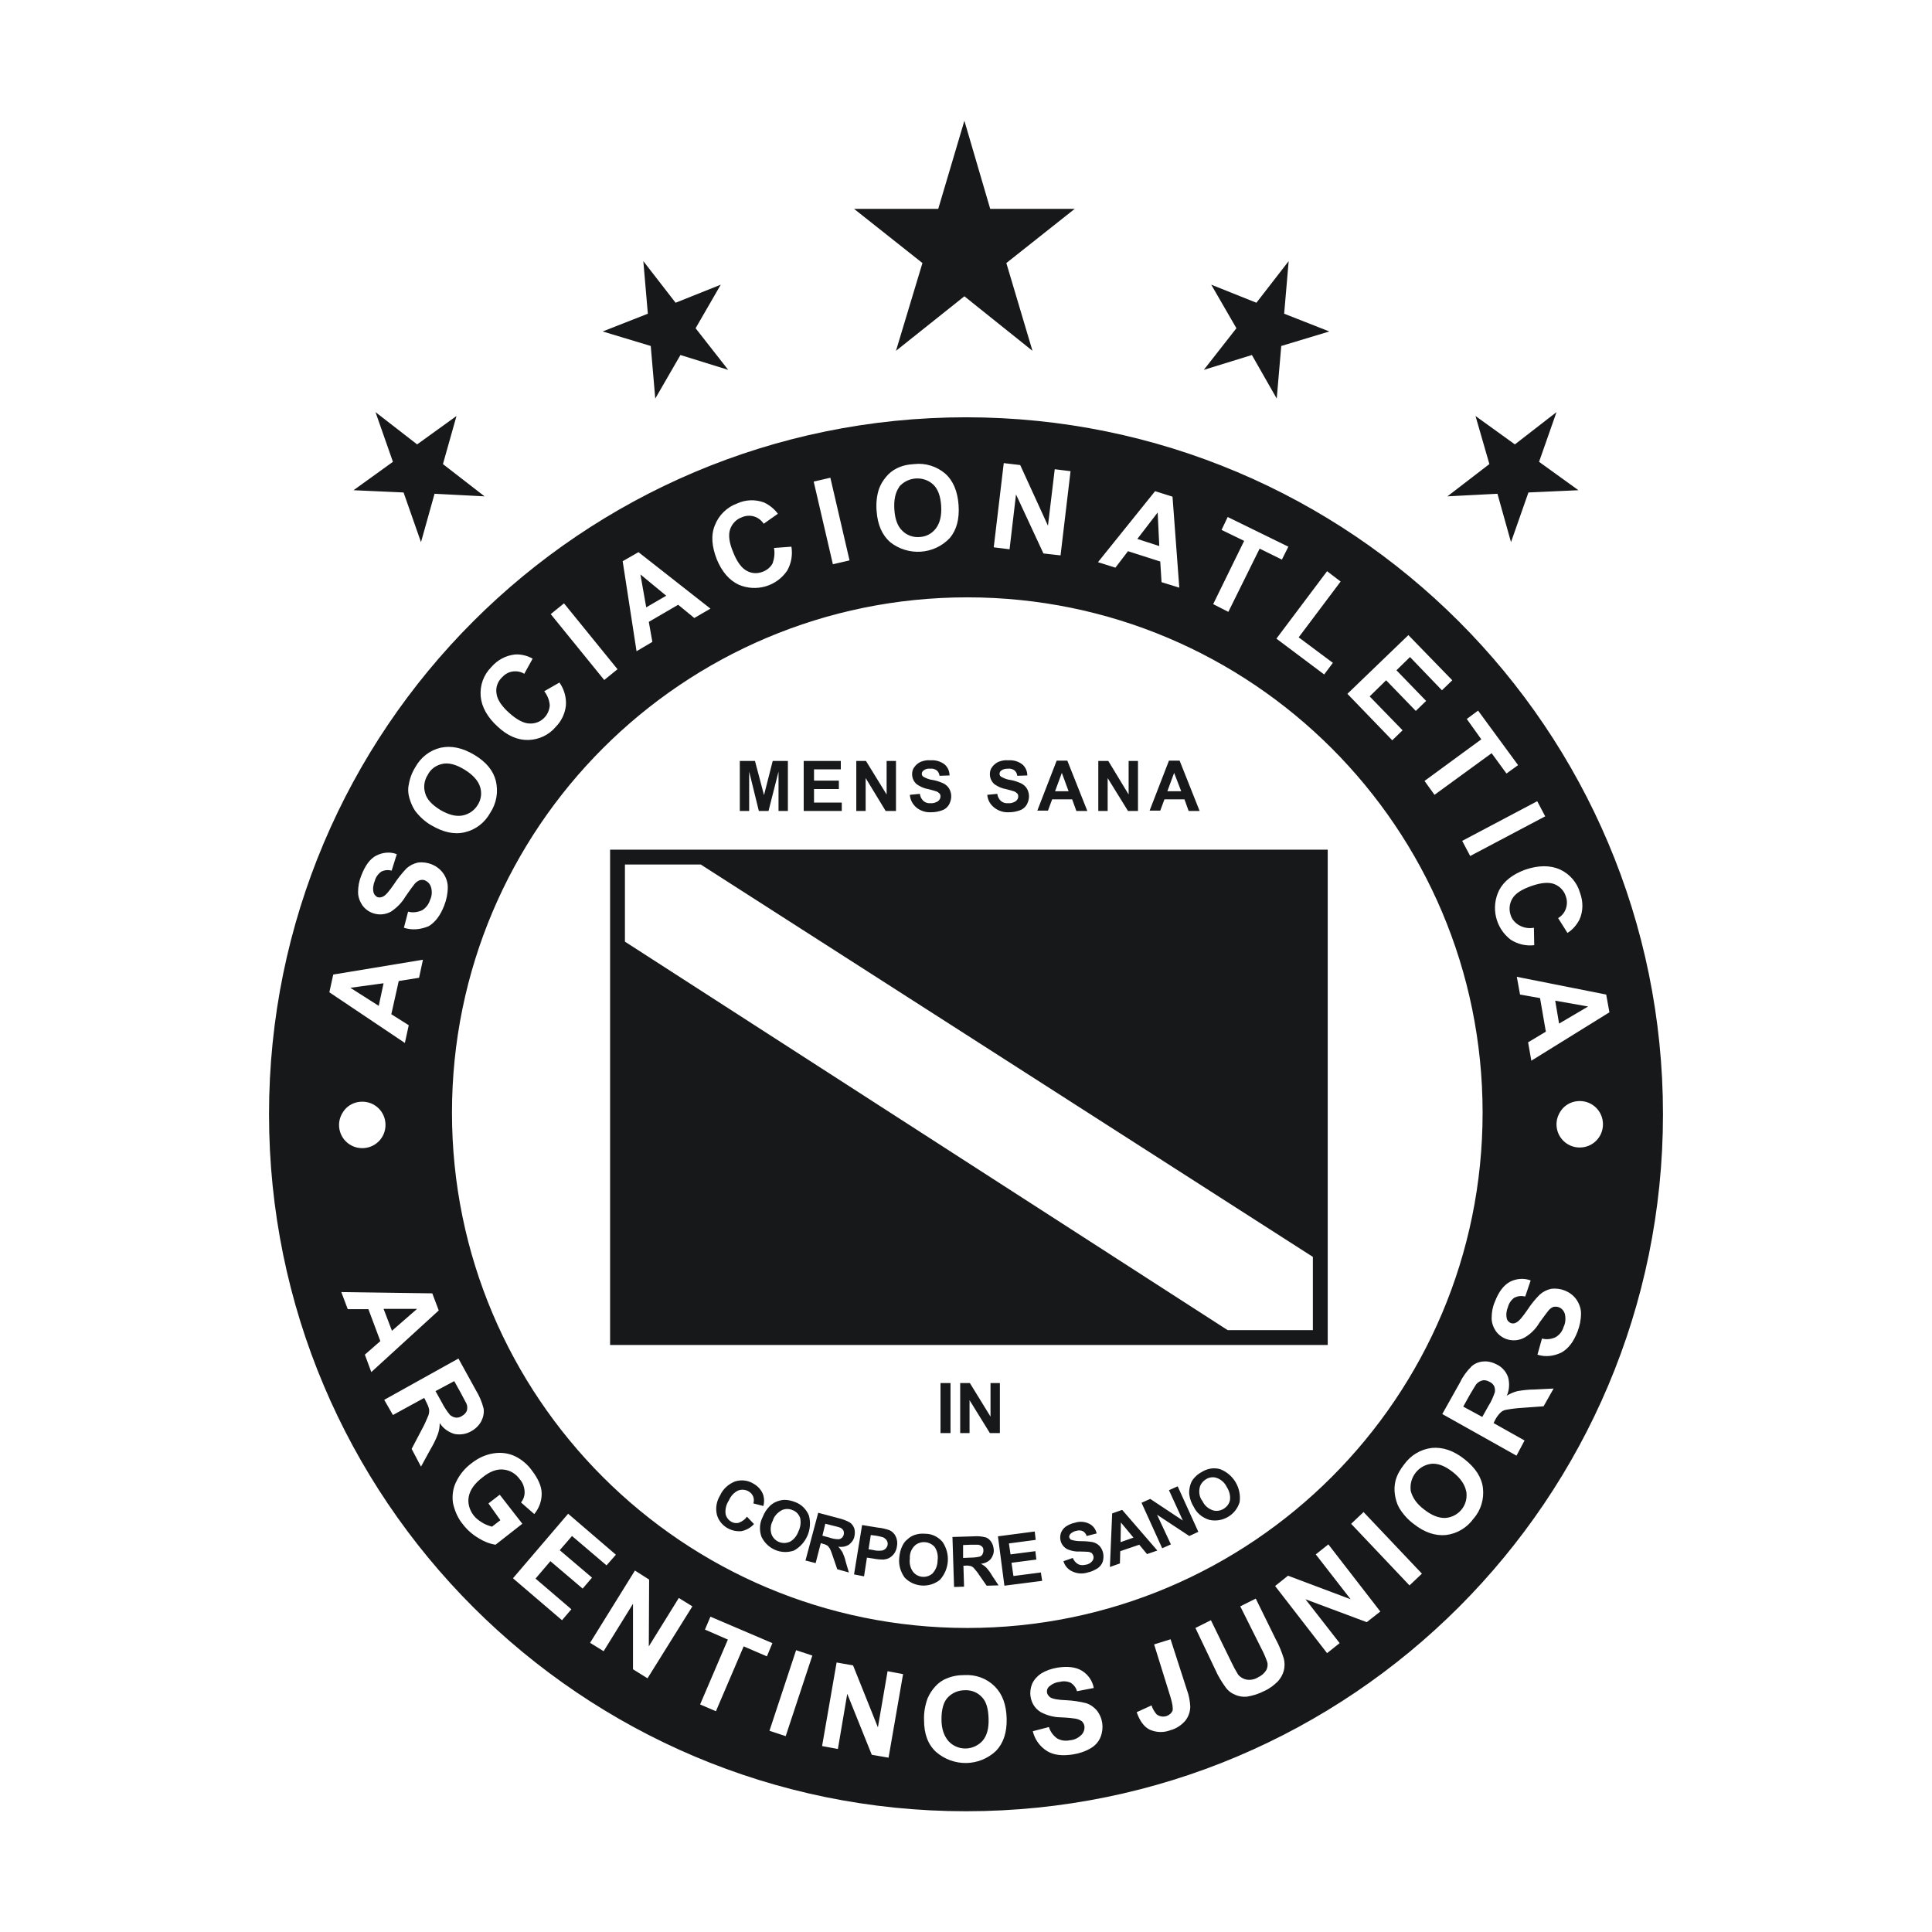 <?xml version="1.0" encoding="utf-8"?>
<!-- Created by @FCLOGO 2025-2-8 GMT+8 16:02:47 . https://fclogo.top/ -->
<!-- FOR PERSONAL USE ONLY NOT FOR COMMERCIAL USE -->
<svg version="1.1" xmlns="http://www.w3.org/2000/svg" xmlns:xlink="http://www.w3.org/1999/xlink" x="0px" y="0px"
	 viewBox="0 0 800 800" style="enable-background:new 0 0 800 800;" xml:space="preserve">
<path style="fill-rule:evenodd;clip-rule:evenodd;fill:#171819;" d="M258.771,351.832h-6.146v205.096h297.156V351.832H258.771
	z M543.634,550.783h-35.274L258.771,389.912v-31.934H290.17l253.464,162.474V550.783z M306.337,335.799v-20.71h6.28
	l3.741,14.163l3.607-14.163h6.28v20.71h-3.875V319.498l-4.142,16.301h-4.008l-4.008-16.301v16.301H306.337z
	 M332.793,335.799v-20.71h15.366v3.474h-11.09v4.676h10.288v3.474h-10.288v5.612h11.491v3.474H332.793z
	 M354.572,335.799v-20.71h4.008l8.551,13.896v-13.896h3.875v20.71h-4.276l-8.284-13.629v13.629H354.572z
	 M376.751,329.118l4.142-0.401c0.134,1.202,0.668,2.138,1.47,2.939c0.802,0.668,1.871,1.069,2.939,0.935
	c1.069,0.134,2.138-0.267,3.073-0.802c0.668-0.534,1.069-1.202,1.069-2.004c0-0.401-0.134-0.935-0.401-1.202
	c-0.401-0.401-0.935-0.802-1.47-0.935c-0.534-0.134-1.603-0.534-3.34-0.935
	c-1.737-0.267-3.34-1.069-4.676-2.004c-1.202-1.069-1.871-2.539-1.871-4.142c0-1.069,0.267-2.138,0.935-2.939
	c0.668-0.935,1.47-1.603,2.539-2.138c1.336-0.534,2.672-0.802,4.142-0.668c2.138-0.134,4.142,0.401,5.879,1.737
	c1.336,1.202,2.004,2.806,2.004,4.543l-4.142,0.134c-0.134-0.935-0.534-1.737-1.202-2.271
	c-0.802-0.534-1.737-0.802-2.672-0.668c-1.069-0.134-2.004,0.134-2.806,0.802
	c-0.401,0.267-0.668,0.802-0.668,1.336c0,0.534,0.267,0.935,0.668,1.202c1.202,0.668,2.539,1.202,3.875,1.336
	c1.603,0.267,3.073,0.802,4.543,1.47c0.935,0.534,1.737,1.202,2.271,2.138c1.202,2.138,1.069,4.543-0.134,6.681
	c-0.668,1.069-1.603,1.871-2.806,2.272c-1.47,0.534-2.939,0.802-4.543,0.802
	c-2.138,0.134-4.276-0.534-6.013-1.871C377.82,332.993,376.885,331.122,376.751,329.118 M408.818,329.118
	l4.142-0.401c0.134,1.202,0.668,2.138,1.47,2.939c0.802,0.668,1.871,1.069,3.073,0.935
	c1.069,0.134,2.138-0.267,3.073-0.802c0.668-0.534,1.069-1.202,1.069-2.004c0-0.401-0.134-0.935-0.401-1.202
	c-0.401-0.401-0.935-0.802-1.47-0.935c-0.534-0.134-1.603-0.534-3.34-0.935
	c-1.737-0.267-3.34-1.069-4.676-2.004c-1.202-1.069-1.871-2.539-1.871-4.142c0-1.069,0.267-2.138,0.935-2.939
	c0.668-0.935,1.47-1.603,2.539-2.138c1.336-0.534,2.672-0.802,4.142-0.668c2.138-0.134,4.142,0.401,5.879,1.737
	c1.336,1.202,2.004,2.806,2.004,4.543l-4.142,0.134c-0.134-0.935-0.534-1.737-1.202-2.271
	c-0.802-0.534-1.737-0.802-2.672-0.668c-0.935,0-2.004,0.134-2.806,0.802c-0.401,0.267-0.668,0.802-0.668,1.336
	c0,0.534,0.267,0.935,0.668,1.202c1.202,0.668,2.539,1.202,3.875,1.336c1.603,0.267,3.073,0.802,4.543,1.47
	c0.935,0.534,1.737,1.202,2.271,2.138c1.202,2.138,1.069,4.543-0.134,6.681c-0.668,1.069-1.603,1.871-2.806,2.272
	c-1.47,0.534-2.939,0.802-4.543,0.802c-2.138,0.134-4.276-0.534-6.013-1.871
	C409.887,332.993,408.952,331.122,408.818,329.118 M450.239,335.799h-4.543l-1.737-4.81h-8.284l-1.737,4.676h-4.409
	l8.017-20.71h4.409L450.239,335.799z M442.489,327.648l-2.806-7.616l-2.806,7.616H442.489z M454.781,335.799v-20.71
	h4.142l8.418,13.896v-13.896h3.875v20.71h-4.142l-8.418-13.629v13.629H454.781z M496.736,335.799h-4.543l-1.737-4.81
	h-8.284l-1.737,4.676h-4.409l8.017-20.71h4.409L496.736,335.799z M489.12,327.648l-2.939-7.616l-2.806,7.616H489.12
	z M389.445,572.695h4.142v20.71h-4.142V572.695z M397.595,593.405v-20.71h4.008l8.551,13.896v-13.896h3.875v20.71
	h-4.142l-8.418-13.629v13.629H397.595z M309.277,628.011l2.939,3.073c-1.336,1.47-3.207,2.539-5.211,2.939
	c-4.543,0.401-8.952-2.405-10.155-6.814c-0.668-2.806-0.134-5.612,1.336-8.017
	c1.202-2.672,3.474-4.676,6.146-5.745c2.539-0.802,5.211-0.534,7.482,0.802c2.004,1.069,3.608,2.806,4.276,4.944
	c0.401,1.47,0.401,2.939,0,4.409l-4.142-1.069c0.668-2.004-0.267-4.142-2.138-5.077
	c-1.202-0.668-2.806-0.802-4.142-0.267c-1.737,0.802-3.073,2.271-3.875,4.142c-1.069,1.603-1.603,3.607-1.336,5.612
	c0.267,1.336,1.202,2.539,2.405,3.207c0.935,0.534,2.004,0.668,3.073,0.401
	C307.54,629.882,308.608,629.08,309.277,628.011 M315.824,628.145c0.668-1.737,1.603-3.207,2.939-4.543
	c0.802-0.802,1.871-1.47,2.939-1.871s2.138-0.668,3.207-0.668c1.47,0,3.073,0.401,4.409,0.935
	c2.539,0.935,4.543,2.939,5.612,5.478c1.603,5.745-1.069,11.758-6.146,14.564
	c-5.345,1.871-11.09-0.668-13.495-5.745C314.354,633.623,314.488,630.683,315.824,628.145 M319.966,629.748
	c-0.935,1.737-1.069,3.741-0.534,5.478c1.069,2.939,4.276,4.409,7.215,3.34c0.134,0,0.267-0.134,0.401-0.134
	c1.737-0.935,2.939-2.539,3.608-4.409c0.802-1.603,1.069-3.607,0.668-5.478c-0.534-1.47-1.603-2.672-3.073-3.207
	c-1.47-0.668-3.073-0.668-4.543,0C321.836,626.408,320.5,627.878,319.966,629.748 M333.461,646.45l5.345-20.042
	l8.551,2.271c1.603,0.401,3.073,0.935,4.543,1.737c0.935,0.668,1.47,1.47,1.871,2.539
	c0.267,1.069,0.267,2.271,0,3.34c-0.267,1.336-1.202,2.539-2.271,3.34c-1.336,0.802-2.939,1.069-4.409,0.802
	c0.668,0.668,1.202,1.47,1.737,2.271c0.534,1.202,1.069,2.539,1.336,3.875l1.336,4.543l-4.81-1.336l-1.737-5.077
	c-0.401-1.202-0.802-2.405-1.336-3.474c-0.267-0.401-0.534-0.802-0.935-1.202c-0.668-0.401-1.336-0.668-2.004-0.802
	l-0.802-0.267l-2.138,8.284l-4.142-1.069L333.461,646.45z M340.542,635.894l2.939,0.802
	c1.202,0.401,2.405,0.668,3.741,0.668c0.534,0,0.935-0.267,1.336-0.534c0.401-0.401,0.668-0.802,0.802-1.336
	c0.134-0.534,0.134-1.202-0.134-1.737c-0.267-0.534-0.802-0.935-1.336-1.202
	c-0.267-0.134-1.336-0.401-2.939-0.802l-3.207-0.802L340.542,635.894z M353.636,651.928l3.34-20.443l6.547,1.069
	c1.603,0.134,3.207,0.534,4.81,1.069c1.069,0.534,2.004,1.336,2.539,2.539c0.668,1.336,0.802,2.806,0.534,4.142
	c-0.134,1.069-0.534,2.138-1.202,3.073c-0.534,0.668-1.202,1.336-2.004,1.737
	c-0.668,0.401-1.47,0.534-2.271,0.668c-1.47,0-2.939-0.134-4.276-0.401l-2.672-0.401l-1.202,7.75
	L353.636,651.928z M360.584,635.627l-0.935,5.879l2.271,0.401c1.069,0.267,2.138,0.267,3.34,0.134
	c0.534-0.134,1.069-0.401,1.47-0.802c0.401-0.401,0.668-0.935,0.802-1.47c0.134-0.668,0-1.336-0.401-2.004
	c-0.401-0.534-0.935-0.935-1.47-1.202c-0.935-0.267-2.004-0.534-2.939-0.668L360.584,635.627z M372.342,645.247
	c0.134-1.871,0.534-3.607,1.336-5.211c0.534-1.069,1.202-2.004,2.138-2.672c0.802-0.802,1.737-1.336,2.806-1.737
	c1.47-0.534,2.939-0.668,4.543-0.534c2.806,0,5.345,1.336,7.082,3.34c3.34,4.81,2.939,11.357-1.069,15.766
	c-4.409,3.474-10.689,3.073-14.564-0.935C372.877,650.859,372.075,648.053,372.342,645.247 M376.751,645.381
	c-0.267,1.871,0.134,3.875,1.336,5.478c1.871,2.405,5.478,2.806,7.883,0.802c0.134-0.134,0.267-0.134,0.267-0.267
	c1.336-1.47,2.004-3.34,2.004-5.345c0.267-1.871-0.134-3.875-1.202-5.478c-2.138-2.405-5.745-2.672-8.15-0.668
	l-0.134,0.134C377.286,641.506,376.618,643.377,376.751,645.381 M395.056,657.139l-0.668-20.71l8.819-0.267
	c1.603-0.134,3.207,0,4.81,0.401c1.069,0.267,1.871,1.069,2.405,1.871c0.668,0.935,0.935,2.004,1.069,3.207
	c0.134,1.336-0.401,2.806-1.202,3.875c-1.069,1.203-2.539,1.871-4.142,2.004c0.802,0.401,1.603,0.935,2.271,1.603
	c0.935,1.069,1.737,2.138,2.405,3.34l2.672,4.008l-4.944,0.134l-3.073-4.409
	c-0.668-1.069-1.47-2.004-2.271-2.939c-0.401-0.401-0.802-0.668-1.336-0.802
	c-0.668-0.134-1.47-0.267-2.138-0.134h-0.802l0.267,8.685L395.056,657.139z M398.798,645.114l3.073-0.134
	c1.202,0,2.539-0.134,3.741-0.401c0.534-0.134,0.935-0.534,1.202-0.935c0.267-0.534,0.401-1.069,0.401-1.603
	c0-0.668-0.134-1.202-0.534-1.603c-0.401-0.401-0.935-0.668-1.603-0.802h-3.073l-3.207,0.134V645.114z
	 M415.9,656.604l-2.672-20.443l15.232-2.004l0.401,3.474l-11.09,1.47l0.668,4.543l10.288-1.336l0.401,3.474
	l-10.288,1.336l0.802,5.478l11.357-1.47l0.534,3.474L415.9,656.604z M440.351,646.45l3.875-1.336
	c0.401,1.069,1.202,2.004,2.138,2.539c0.935,0.534,2.138,0.534,3.207,0.267c1.069-0.134,2.004-0.668,2.672-1.47
	c0.534-0.668,0.668-1.336,0.534-2.138c-0.134-0.401-0.401-0.802-0.668-1.202c-0.534-0.267-1.069-0.534-1.603-0.534
	c-0.534,0-1.603-0.134-3.474-0.134c-1.737,0.134-3.474-0.267-5.077-0.935c-1.47-0.802-2.405-2.004-2.806-3.607
	c-0.267-1.069-0.134-2.138,0.134-3.073c0.401-1.069,1.069-2.004,2.004-2.672c1.202-0.802,2.405-1.336,3.741-1.603
	c2.004-0.668,4.142-0.534,6.013,0.401c1.603,0.802,2.672,2.271,3.073,4.008l-4.142,1.069
	c-0.267-0.802-0.802-1.603-1.603-2.004c-0.802-0.401-1.871-0.401-2.672-0.134
	c-0.935,0.134-1.871,0.668-2.539,1.336c-0.267,0.401-0.534,0.935-0.401,1.336
	c0.134,0.401,0.401,0.935,0.935,1.069c1.336,0.401,2.672,0.534,4.142,0.534c1.603,0,3.207,0.134,4.676,0.401
	c1.069,0.267,2.004,0.802,2.672,1.47c0.802,0.802,1.336,1.871,1.603,3.073s0.134,2.405-0.134,3.474
	c-0.401,1.202-1.202,2.138-2.138,2.806c-1.336,0.802-2.672,1.47-4.142,1.737
	c-2.004,0.668-4.276,0.534-6.28-0.401C442.222,649.924,440.886,648.32,440.351,646.45 M479.233,642.04
	l-4.276,1.47l-3.207-3.875l-7.883,2.672l-0.134,5.077l-4.142,1.47l0.935-22.18l4.142-1.47L479.233,642.04z
	 M469.345,636.696l-5.211-6.28l-0.134,8.15L469.345,636.696z M481.237,641.105l-8.551-18.84l3.608-1.603
	l13.495,8.952l-5.745-12.56l3.608-1.603l8.551,18.84l-3.741,1.737l-13.361-8.819l5.745,12.292L481.237,641.105z
	 M494.331,624.003c-0.935-1.47-1.603-3.207-1.871-5.077c-0.134-1.202,0-2.271,0.267-3.474
	c0.267-1.069,0.668-2.138,1.336-2.939c0.935-1.203,2.138-2.272,3.474-2.939c2.271-1.47,5.077-2.004,7.75-1.202
	c5.478,2.138,8.819,7.75,8.017,13.629c-1.603,5.345-7.082,8.551-12.56,7.349
	C497.805,628.412,495.534,626.541,494.331,624.003 M497.939,621.598c0.802,1.737,2.271,3.073,4.142,3.741
	c1.47,0.534,3.207,0.267,4.543-0.534c1.336-0.802,2.405-2.138,2.672-3.608c0.267-1.871-0.267-3.875-1.336-5.478
	c-0.802-1.737-2.272-3.073-4.142-3.741c-1.47-0.534-3.207-0.267-4.409,0.534c-1.336,0.802-2.405,2.138-2.672,3.607
	C496.335,618.124,496.736,620.128,497.939,621.598 M370.338,211.004c-0.267-4.008,0.401-7.082,2.004-9.353
	c0-0.134,0-0.134,0.134-0.267c3.608-4.008,9.887-4.409,13.896-0.802c2.004,1.871,3.073,4.81,3.34,8.819
	c0.267,4.142-0.534,7.215-2.138,9.353c-1.603,2.138-4.008,3.474-6.681,3.607c-2.672,0.267-5.345-0.668-7.215-2.539
	C371.674,217.952,370.605,215.012,370.338,211.004z M267.589,251.489l-2.405-13.629l10.689,8.819L267.589,251.489z
	 M176.064,328.45c-0.802-2.539-0.401-5.345,1.069-7.616c1.202-2.405,3.474-4.008,6.146-4.543
	c2.539-0.534,5.612,0.267,9.086,2.405c3.474,2.138,5.612,4.543,6.413,7.082c0.802,2.405,0.534,5.211-0.935,7.482
	c-1.336,2.271-3.608,3.875-6.28,4.409c-2.806,0.534-5.745-0.267-9.219-2.272
	C178.87,333.26,176.732,330.989,176.064,328.45z M409.353,711.653c0.134,4.008-0.668,7.082-2.539,9.219
	c-0.134,0.134-0.401,0.401-0.534,0.534c-3.875,3.607-9.887,3.474-13.495-0.401
	c-1.871-2.138-2.939-5.077-2.939-9.086c0-4.008,0.802-7.082,2.539-8.952c1.871-2.004,4.409-3.073,7.082-3.073
	c2.672-0.134,5.211,0.802,7.082,2.806C408.418,704.572,409.219,707.511,409.353,711.653z M188.624,586.992
	c-0.802-0.134-1.603-0.534-2.271-1.069c-1.336-1.603-2.539-3.474-3.474-5.345l-2.539-4.543l7.75-4.142l2.672,4.81
	c1.336,2.539,2.138,4.008,2.405,4.543c0.401,0.935,0.401,2.004,0.134,2.939c-0.401,0.935-1.069,1.603-2.004,2.138
	C190.494,586.858,189.559,587.125,188.624,586.992z M145.066,409.019l13.762-1.871l-2.004,9.353L145.066,409.019z
	 M158.828,541.964h13.896l-10.422,9.086L158.828,541.964z M645.581,423.85l-1.603-9.486l13.629,2.405L645.581,423.85z
	 M607.234,618.257c0.534,5.345-3.474,9.887-8.685,10.288c-2.806,0.134-5.745-1.069-8.818-3.474
	c-3.207-2.405-4.944-5.077-5.612-7.883v-0.267c-0.534-5.345,3.34-10.288,8.819-10.823
	c2.672-0.134,5.478,0.935,8.685,3.474c3.207,2.539,4.944,5.211,5.478,7.883
	C607.234,617.723,607.234,617.99,607.234,618.257z M400,172.791c-159.393,0-288.605,129.212-288.605,288.605
	S240.607,750,400,750s288.605-129.212,288.605-288.605S559.393,172.791,400,172.791z M666.425,419.173l-32.334,20.042
	l-1.336-7.616l7.349-4.409l-2.405-13.896l-8.284-1.47l-1.336-7.349l37.011,7.349L666.425,419.173z M654.266,369.737
	c1.336,3.608,1.336,7.616-0.267,11.09c-1.202,2.272-2.806,4.142-4.944,5.478l-3.875-6.146
	c3.073-1.737,4.409-5.612,3.207-8.952c-0.668-2.271-2.405-4.142-4.676-5.077c-2.272-0.935-5.478-0.668-9.353,0.668
	c-4.276,1.47-6.948,3.207-8.15,5.345c-1.202,2.004-1.47,4.543-0.668,6.814c0.534,1.737,1.737,3.073,3.207,4.008
	c2.004,1.202,4.142,1.603,6.413,1.202l0.134,7.215c-3.474,0.401-6.814-0.401-9.754-2.271
	c-6.28-4.81-8.284-13.361-4.81-20.443c2.004-3.875,5.745-6.681,10.823-8.551
	c5.478-1.871,10.288-1.871,14.297-0.134C649.99,361.853,653.064,365.461,654.266,369.737z M639.839,338.029
	l-31.066,16.421l-3.31-6.261l31.068-16.421L639.839,338.029z M607.368,297.719l4.676-3.474l16.568,22.581
	l-4.81,3.474l-6.146-8.418l-23.649,17.236l-4.142-5.745l23.516-17.236L607.368,297.719z M583.184,262.98
	l18.171,18.706l-4.276,4.142l-13.228-13.762l-5.612,5.478l12.292,12.693l-4.276,4.142l-12.292-12.693l-6.814,6.681
	l13.629,14.029l-4.276,4.142l-18.572-19.24L583.184,262.98z M555.125,240.8l-17.37,23.115l14.163,10.555
	l-3.608,4.81l-19.775-14.831l20.977-27.925L555.125,240.8z M505.822,219.422l2.539-5.345l25.119,12.292
	l-2.672,5.345l-9.219-4.543l-12.96,26.188l-6.28-3.207l12.827-26.188L505.822,219.422z M478.297,203.388
	l7.215,2.271l2.806,37.679l-7.349-2.271l-0.534-8.551l-13.361-4.276l-5.211,6.814l-7.215-2.271L478.297,203.388z
	 M415.633,191.764l6.814,0.802l11.491,25.119l2.806-23.382l6.547,0.802l-4.142,34.873l-7.082-0.802l-11.357-24.451
	l-2.672,22.714l-6.547-0.802L415.633,191.764z M400.534,247.347c117.847,0,213.38,95.534,213.38,213.38
	s-95.534,213.381-213.38,213.381S187.154,578.574,187.154,460.727S282.688,247.347,400.534,247.347z M363.924,202.586
	c0.668-1.871,1.603-3.474,2.939-5.077c1.202-1.47,2.672-2.672,4.276-3.474c2.272-1.202,4.81-1.737,7.482-1.871
	c4.543-0.534,9.219,0.935,12.693,3.875c3.34,2.939,5.211,7.349,5.612,13.094
	c0.401,5.745-0.802,10.288-3.608,13.629c-6.547,6.948-17.236,7.616-24.718,1.737
	c-3.34-2.939-5.211-7.215-5.612-12.827C362.722,208.599,362.989,205.526,363.924,202.586z M343.834,197.818
	l7.942,34.23l-6.899,1.601l-7.942-34.23L343.834,197.818z M296.049,217.417c1.603-4.142,5.077-7.482,9.219-8.952
	c3.474-1.603,7.482-1.737,11.09-0.401c2.271,1.069,4.276,2.672,5.745,4.676l-5.879,4.142
	c-2.004-3.073-5.745-4.142-9.086-2.672c-2.272,0.802-4.008,2.672-4.81,4.944c-0.802,2.405-0.401,5.478,1.202,9.353
	c1.603,4.142,3.608,6.814,5.745,7.883c2.138,1.203,4.543,1.203,6.814,0.267c1.603-0.668,3.073-1.871,3.875-3.474
	c0.668-2.004,0.935-4.142,0.534-6.28l7.215-0.534c0.534,3.34,0,6.814-1.737,9.887
	c-4.409,6.547-12.827,8.952-20.042,5.879c-4.008-1.871-6.948-5.345-9.086-10.422
	C294.713,226.236,294.312,221.559,296.049,217.417z M264.382,228.641l29.796,23.382l-6.681,3.875l-6.681-5.478
	l-12.159,7.082l1.47,8.284l-6.547,3.875l-5.745-37.278L264.382,228.641z M233.541,249.834l22.156,27.276
	l-5.497,4.465l-22.156-27.276L233.541,249.834z M203.455,276.207c2.539-2.939,6.013-4.81,9.887-5.211
	c2.539-0.134,5.077,0.534,7.215,1.737l-3.474,6.28c-1.47-0.935-3.207-1.202-4.944-0.935
	c-1.737,0.267-3.207,1.202-4.409,2.539c-1.737,1.737-2.539,4.142-2.138,6.547c0.267,2.405,2.004,5.077,5.077,7.883
	c3.073,2.806,6.146,4.543,8.685,4.543c2.405,0.134,4.81-0.935,6.28-2.672c1.203-1.336,1.871-3.073,2.004-4.81
	c-0.134-2.138-0.935-4.142-2.272-5.879l6.28-3.608c2.004,2.806,2.939,6.28,2.672,9.62
	c-0.401,3.34-1.871,6.413-4.276,8.819c-2.806,3.34-6.948,5.211-11.223,5.345
	c-4.409,0.134-8.685-1.737-12.693-5.478c-4.276-3.875-6.681-8.15-7.082-12.56
	C198.645,283.823,200.248,279.414,203.455,276.207z M169.25,324.976c0.401-2.539,1.336-5.077,2.672-7.215
	c2.271-4.142,6.013-7.082,10.556-8.15c4.409-0.935,8.952,0,13.896,2.939c4.944,2.939,7.883,6.547,8.952,10.823
	c1.069,4.543,0.267,9.219-2.271,13.094c-2.271,4.142-6.013,7.082-10.556,8.15c-4.409,1.069-8.952,0-13.762-2.806
	c-2.672-1.47-4.944-3.608-6.814-6.013c-1.069-1.603-1.871-3.474-2.405-5.345
	C168.983,328.584,168.849,326.713,169.25,324.976z M149.609,362.522c1.603-4.142,3.607-6.948,6.28-8.284
	c2.672-1.336,5.745-1.603,8.418-0.534l-2.138,6.814c-1.47-0.401-2.939-0.267-4.276,0.401
	c-1.336,0.935-2.271,2.272-2.672,3.741c-0.668,1.603-0.935,3.34-0.534,4.944
	c0.267,0.802,0.802,1.47,1.603,1.871c0.802,0.267,1.603,0.134,2.405-0.267c1.069-0.534,2.539-2.271,4.543-5.211
	c1.47-2.272,3.207-4.409,5.077-6.413c1.336-1.202,2.939-2.004,4.676-2.405c4.008-0.534,8.017,1.069,10.422,4.276
	c1.202,1.603,2.004,3.741,2.004,5.879c0,2.672-0.534,5.211-1.47,7.616c-1.603,4.142-3.741,6.948-6.413,8.551
	c-3.474,1.47-6.948,1.737-10.288,0.668l1.737-6.681c1.871,0.534,3.875,0.267,5.745-0.534
	c1.603-0.935,2.806-2.539,3.34-4.276c0.802-1.603,0.935-3.608,0.401-5.345c-0.401-1.336-1.336-2.272-2.539-2.806
	c-0.668-0.267-1.47-0.267-2.271,0c-0.935,0.401-1.737,1.069-2.272,1.871c-0.534,0.668-1.737,2.271-3.474,4.81
	c-1.47,2.539-3.607,4.676-6.013,6.28c-4.142,2.272-9.219,1.069-11.892-2.672c-1.069-1.603-1.737-3.474-1.737-5.345
	C148.273,367.064,148.673,364.793,149.609,362.522z M137.984,403.541l37.145-6.146l-1.603,7.482l-8.418,1.336
	l-3.073,13.762l7.215,4.543l-1.603,7.349l-31.265-20.977L137.984,403.541z M143.195,458.99
	c1.871-1.871,4.276-2.806,6.814-2.806c5.345,0,9.62,4.276,9.62,9.62s-4.276,9.62-9.62,9.62
	c-5.345,0-9.62-4.276-9.62-9.62C140.389,463.266,141.458,460.861,143.195,458.99z M151.078,560.937l6.413-5.612
	l-4.944-13.228h-8.551l-2.672-7.082l37.679,0.534l2.672,7.082l-27.925,25.52L151.078,560.937z M182.077,589.263
	c0,1.603-0.267,3.207-0.802,4.676c-0.802,2.138-1.871,4.276-3.073,6.28l-3.875,7.082l-3.875-7.349l4.276-8.15
	c1.069-1.871,1.871-3.875,2.672-5.745c0.267-0.802,0.401-1.737,0.267-2.539c-0.267-1.203-0.802-2.272-1.336-3.34
	l-0.668-1.336l-12.96,7.082l-3.608-6.28l30.731-17.102l7.215,13.094c1.47,2.405,2.539,4.944,3.207,7.616
	c0.267,1.737-0.134,3.608-0.935,5.211c-0.935,1.737-2.405,3.207-4.142,4.142c-2.004,1.202-4.409,1.603-6.814,1.202
	C185.818,593.138,183.547,591.535,182.077,589.263z M198.244,636.963c-2.539-1.47-4.81-3.474-6.547-5.745
	c-2.138-2.539-3.474-5.745-4.142-8.952c-0.401-3.073,0-6.146,1.47-8.952c1.47-2.939,3.607-5.478,6.146-7.349
	c2.672-2.138,5.745-3.608,9.086-4.142c3.207-0.534,6.413-0.134,9.353,1.336c2.539,1.336,4.81,3.207,6.547,5.612
	c2.672,3.474,4.142,6.681,4.142,9.754c0,3.073-1.069,6.013-3.073,8.418l-5.478-4.81
	c1.069-1.336,1.603-2.939,1.47-4.676c-0.134-1.871-0.802-3.607-2.004-4.944
	c-1.603-2.271-4.008-3.741-6.814-4.008c-2.672-0.267-5.612,0.802-8.551,3.207
	c-3.34,2.539-5.211,5.211-5.745,8.017c-0.534,2.672,0.267,5.478,2.004,7.75c0.935,1.203,2.138,2.138,3.474,2.939
	c1.202,0.802,2.672,1.336,4.142,1.737l3.474-2.672l-4.944-6.948l4.676-3.607l9.353,12.025l-11.09,8.685
	C202.653,639.235,200.382,638.299,198.244,636.963z M236.591,666.358l-3.875,4.543l-20.309-17.37l22.848-26.723
	l19.775,16.969l-3.875,4.409l-14.297-12.159l-5.077,5.879l13.361,11.357l-3.875,4.543l-13.361-11.357l-6.146,7.215
	L236.591,666.358z M268.124,694.951l-6.013-3.741v-27.123l-12.159,19.641l-5.612-3.474l18.572-29.929l5.879,3.741
	l-0.134,27.658l12.426-20.042l5.612,3.474L268.124,694.951z M307.94,681.724l-11.491,26.856l-6.547-2.806
	l11.491-26.856l-9.486-4.142l2.271-5.345l25.654,10.956l-2.272,5.478L307.94,681.724z M325.342,718.897
	l-6.723-2.222l11.027-33.366l6.723,2.222L325.342,718.897z M367.933,727.82l-6.948-1.203l-10.155-25.253
	l-3.875,22.848l-6.547-1.203l6.013-34.606l6.814,1.202l10.288,25.654l4.008-23.249l6.413,1.202L367.933,727.82z
	 M412.426,725.014c-6.948,6.547-17.637,6.681-24.852,0.401c-3.34-3.073-4.944-7.482-4.944-13.094
	c-0.134-3.073,0.401-6.146,1.47-9.086c0.802-1.871,1.871-3.474,3.207-4.944c1.202-1.336,2.806-2.539,4.543-3.207
	c2.405-1.069,4.944-1.47,7.482-1.47c4.676-0.267,9.219,1.336,12.56,4.676c3.207,3.207,4.81,7.616,4.944,13.361
	C416.969,717.398,415.499,721.808,412.426,725.014z M455.717,719.269c-0.802,2.004-2.272,3.608-4.142,4.676
	c-2.271,1.336-4.81,2.138-7.349,2.539c-4.409,0.668-7.883,0.267-10.556-1.336
	c-3.207-2.004-5.211-4.944-6.013-8.284l6.681-1.737c0.534,1.871,1.737,3.474,3.34,4.676
	c1.603,0.935,3.474,1.202,5.345,0.802c1.871-0.134,3.474-0.935,4.81-2.272c0.935-0.935,1.336-2.271,1.202-3.607
	c-0.134-0.802-0.534-1.47-1.069-2.004c-0.802-0.534-1.737-0.935-2.672-1.069c-0.802-0.134-2.806-0.401-5.879-0.534
	c-2.939,0-5.879-0.802-8.418-2.138c-2.405-1.47-3.875-3.741-4.276-6.547c-0.267-1.737,0-3.608,0.668-5.211
	c0.802-1.737,2.138-3.207,3.741-4.276c2.004-1.202,4.276-2.004,6.681-2.405c4.276-0.668,7.75-0.267,10.288,1.336
	c2.539,1.603,4.276,4.142,4.81,7.082l-6.948,1.336c-0.401-1.47-1.336-2.672-2.539-3.474
	c-1.47-0.668-3.073-0.802-4.543-0.401c-1.737,0.134-3.34,0.935-4.543,2.004c-0.668,0.668-0.935,1.47-0.802,2.405
	c0.134,0.802,0.668,1.47,1.336,2.004c1.069,0.668,3.207,1.069,6.814,1.202c2.672,0.134,5.345,0.534,8.017,1.202
	c1.737,0.534,3.207,1.603,4.409,2.939C456.652,711.386,457.187,715.528,455.717,719.269z M490.857,712.455
	c-1.603,1.871-3.741,3.34-6.28,4.008c-2.806,1.069-5.879,0.935-8.551-0.267c-2.405-1.203-4.142-3.741-5.345-7.215
	l6.146-2.806c0.401,1.336,1.202,2.672,2.138,3.741c2.004,1.47,4.676,1.069,6.146-0.802
	c0.134-0.267,0.267-0.534,0.401-0.668c0.267-1.069,0-2.939-0.802-5.612l-6.814-21.913l6.814-2.138l6.814,21.111
	c0.802,2.138,1.202,4.409,1.336,6.681C492.861,708.714,492.193,710.718,490.857,712.455z M531.609,691.745
	c-0.401,1.603-1.336,3.207-2.405,4.409c-1.603,1.603-3.474,3.073-5.612,4.008c-2.271,1.203-4.81,2.004-7.349,2.405
	c-1.737,0.134-3.474-0.134-5.077-0.935c-1.336-0.534-2.539-1.47-3.474-2.672c-1.737-2.405-3.34-4.944-4.543-7.75
	l-8.15-17.102l6.413-3.207l8.418,17.236c0.802,1.737,1.737,3.474,2.806,5.211c0.802,1.069,2.138,1.871,3.474,2.138
	c1.603,0.267,3.34,0,4.81-0.935c1.47-0.668,2.672-1.737,3.474-3.073c0.534-1.069,0.668-2.405,0.267-3.474
	c-0.668-1.871-1.47-3.741-2.405-5.478l-8.685-17.37l6.413-3.207l8.15,16.568c1.47,2.672,2.539,5.345,3.474,8.284
	C532.01,688.404,532.01,690.141,531.609,691.745z M565.948,671.703l-25.387-9.487l14.163,18.171l-5.211,4.142
	l-21.512-27.792l5.345-4.276l25.921,9.754l-14.43-18.572l5.211-4.142l21.512,27.792L565.948,671.703z
	 M583.647,656.485l-24.169-25.508l5.14-4.87l24.169,25.508L583.647,656.485z M610.174,628.813
	c-2.672,3.741-6.814,6.28-11.491,6.814c-4.409,0.401-8.819-1.069-13.228-4.543
	c-2.539-1.871-4.543-4.142-6.146-6.814c-0.935-1.737-1.47-3.607-1.737-5.612c-0.267-1.871-0.134-3.741,0.267-5.478
	c0.668-2.539,2.004-4.81,3.608-6.814c2.672-3.741,6.814-6.28,11.491-6.814c4.409-0.401,8.952,1.069,13.495,4.676
	c4.543,3.608,7.082,7.482,7.616,11.892C614.583,620.662,613.247,625.339,610.174,628.813z M639.168,582.315
	l-9.219,0.668c-2.138,0.134-4.276,0.401-6.413,0.802c-0.802,0.134-1.603,0.534-2.271,1.202
	c-0.802,0.802-1.603,1.871-2.138,2.939l-0.668,1.336l12.827,7.215l-3.34,6.28l-30.731-17.236l7.349-13.094
	c1.202-2.539,2.806-4.676,4.81-6.681c1.336-1.203,3.073-1.871,4.944-2.004c2.004-0.134,3.875,0.401,5.612,1.336
	c2.138,1.069,3.741,2.939,4.543,5.211c0.668,2.539,0.534,5.211-0.534,7.616c1.336-0.802,2.806-1.47,4.409-1.871
	c2.271-0.401,4.676-0.668,6.948-0.668l8.017-0.401L639.168,582.315z M653.197,551.451
	c-1.603,4.142-3.741,6.948-6.547,8.551c-3.207,1.603-6.814,2.004-10.021,0.935l1.871-6.681
	c1.871,0.534,3.875,0.267,5.612-0.534c1.603-0.935,2.806-2.405,3.34-4.276c0.802-1.603,0.935-3.474,0.534-5.345
	c-0.401-1.336-1.336-2.405-2.539-2.806c-0.668-0.267-1.47-0.267-2.271-0.134c-0.935,0.401-1.737,1.069-2.272,1.871
	c-0.534,0.668-1.737,2.271-3.474,4.676c-1.47,2.539-3.608,4.676-6.146,6.146
	c-4.142,2.271-9.219,1.069-11.892-2.672c-1.069-1.603-1.737-3.474-1.737-5.345c0-2.405,0.401-4.676,1.336-6.814
	c1.603-4.142,3.607-6.814,6.28-8.284c2.672-1.336,5.745-1.603,8.551-0.534l-2.271,6.681
	c-1.47-0.401-2.939-0.267-4.409,0.401c-1.336,0.935-2.271,2.272-2.672,3.741
	c-0.668,1.603-0.935,3.34-0.534,4.944c0.134,0.802,0.802,1.47,1.603,1.871c0.802,0.267,1.603,0.267,2.405-0.267
	c1.069-0.534,2.539-2.271,4.543-5.211c1.47-2.271,3.207-4.409,5.077-6.28c1.336-1.203,2.939-2.004,4.676-2.405
	c4.008-0.534,8.017,1.069,10.422,4.276c1.202,1.737,2.004,3.741,2.004,5.879
	C654.667,546.507,654.133,549.046,653.197,551.451z M654.133,475.157c-5.345,0-9.62-4.276-9.62-9.62
	c0-2.539,1.069-4.944,2.806-6.814c1.871-1.871,4.276-2.806,6.814-2.806c5.345,0,9.62,4.276,9.62,9.62
	C663.753,470.882,659.477,475.157,654.133,475.157z M618.725,574.031c0.267,0.668,0.401,1.603,0.267,2.405
	c-0.668,2.004-1.47,3.875-2.672,5.745l-2.539,4.543l-7.883-4.276l2.672-4.81
	c1.47-2.405,2.271-3.875,2.672-4.409c0.668-0.802,1.47-1.336,2.539-1.603c0.935-0.267,2.004,0,2.939,0.534
	C617.656,572.562,618.324,573.23,618.725,574.031z M480.034,226.102l-9.086-2.939l8.418-10.956L480.034,226.102z
	 M399.332,50l10.689,36.476h35.007l-28.326,22.447l10.823,36.343l-28.192-22.581l-28.326,22.581l10.956-36.343
	l-28.326-22.447h34.873L399.332,50z M533.613,108.122l-1.871,21.779l18.706,7.349l-19.908,6.013l-1.871,21.779
	l-10.288-18.038l-19.908,6.146l13.495-17.236l-10.422-18.038l18.706,7.482L533.613,108.122z M644.512,170.653
	l-7.215,20.576l16.301,11.758l-20.71,0.935l-7.215,20.576l-5.612-20.042l-20.71,1.069l17.37-13.361l-5.745-19.908
	l16.301,11.758L644.512,170.653z M266.387,108.122l13.361,17.236l18.706-7.482l-10.422,18.038l13.495,17.236
	l-19.775-6.146l-10.422,18.038l-1.871-21.779l-19.908-6.013l18.706-7.349L266.387,108.122z M155.488,170.653
	l17.236,13.361l16.301-11.758l-5.612,19.908l17.236,13.361l-20.71-1.069l-5.612,20.042l-7.215-20.576l-20.71-0.935
	l16.301-11.758L155.488,170.653z"/>
<g>
</g>
<g>
</g>
<g>
</g>
<g>
</g>
<g>
</g>
<g>
</g>
<g>
</g>
<g>
</g>
<g>
</g>
<g>
</g>
<g>
</g>
<g>
</g>
<g>
</g>
<g>
</g>
<g>
</g>
</svg>

